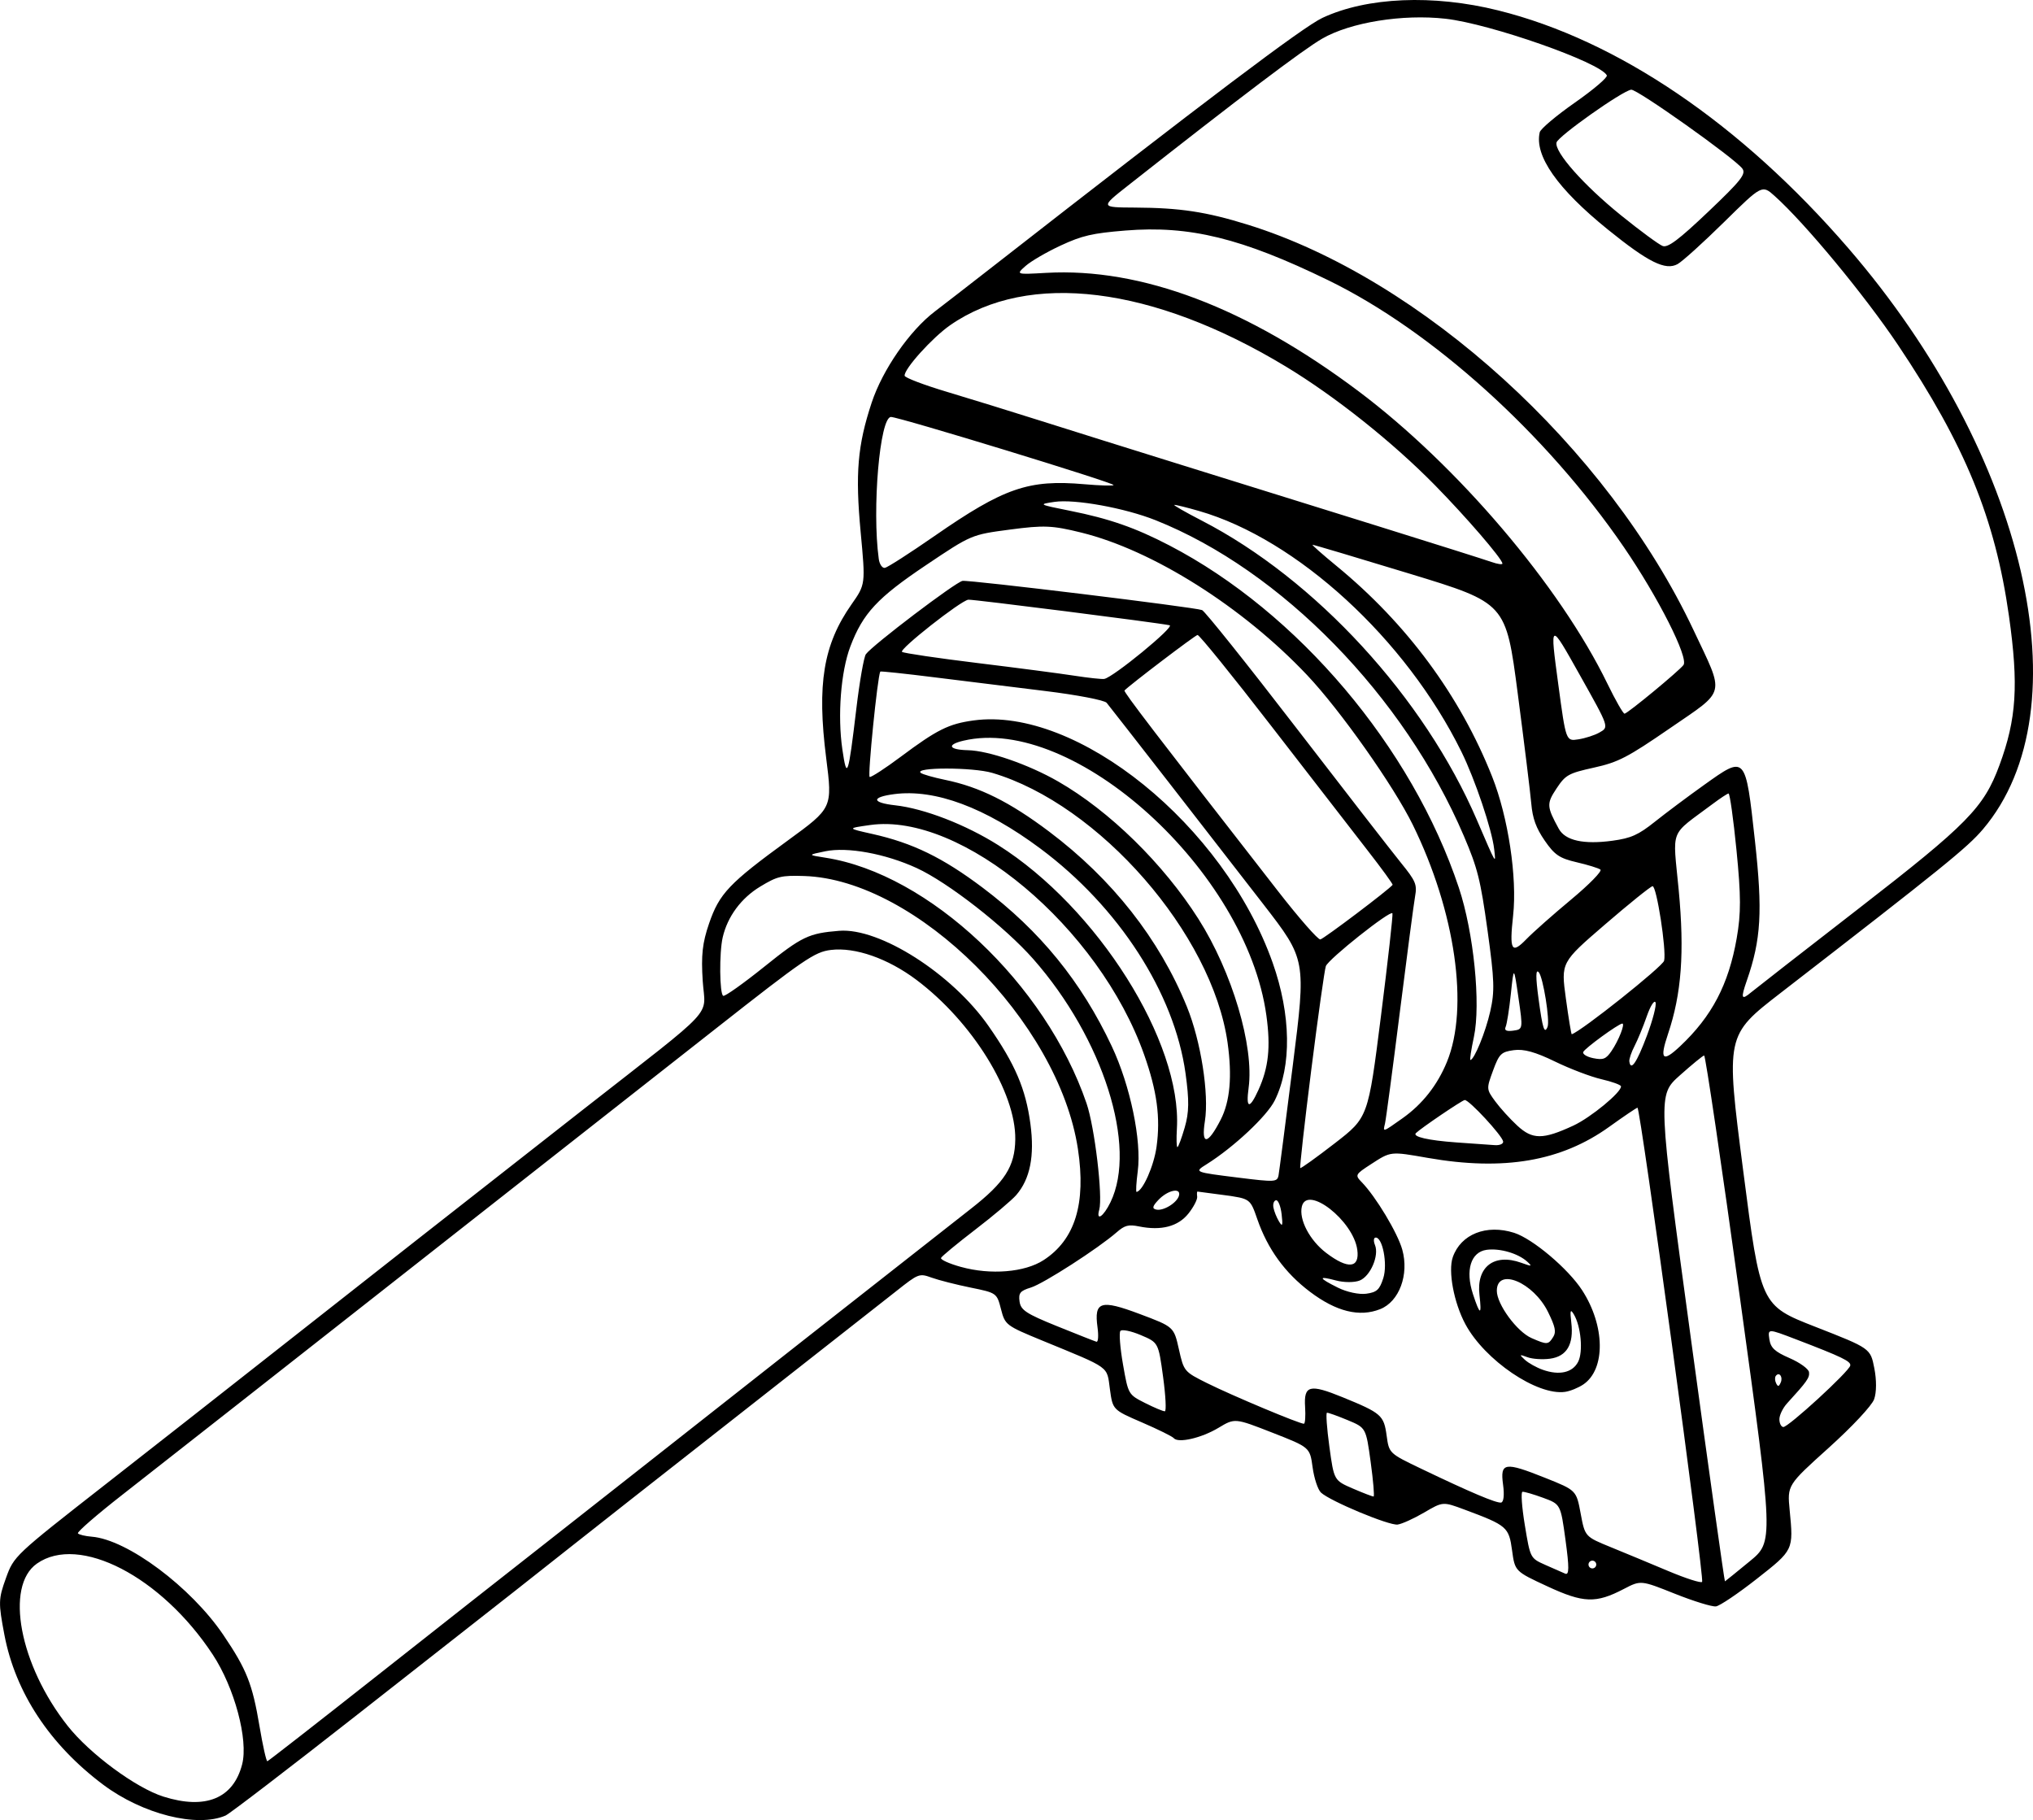 <?xml version="1.0" encoding="UTF-8" standalone="no"?>
<!-- Created with Inkscape (http://www.inkscape.org/) -->

<svg
   xmlns:dc="http://purl.org/dc/elements/1.1/"
   xmlns:cc="http://creativecommons.org/ns#"
   xmlns:rdf="http://www.w3.org/1999/02/22-rdf-syntax-ns#"
   xmlns:svg="http://www.w3.org/2000/svg"
   xmlns="http://www.w3.org/2000/svg"
   xmlns:sodipodi="http://sodipodi.sourceforge.net/DTD/sodipodi-0.dtd"
   xmlns:inkscape="http://www.inkscape.org/namespaces/inkscape"
   width="84.667mm"
   height="75.797mm"
   viewBox="0 0 300 268.572"
   id="svg2"
   version="1.1"
   inkscape:version="0.91 r13725"
   sodipodi:docname="pot3.svg">
  <defs
     id="defs4" />
  <sodipodi:namedview
     id="base"
     pagecolor="#ffffff"
     bordercolor="#666666"
     borderopacity="1.0"
     inkscape:pageopacity="0.0"
     inkscape:pageshadow="2"
     inkscape:zoom="0.35"
     inkscape:cx="759.57451"
     inkscape:cy="-3.7867141"
     inkscape:document-units="px"
     inkscape:current-layer="layer1"
     showgrid="false"
     fit-margin-top="0"
     fit-margin-left="0"
     fit-margin-right="0"
     fit-margin-bottom="0"
     inkscape:window-width="1280"
     inkscape:window-height="657"
     inkscape:window-x="-8"
     inkscape:window-y="-8"
     inkscape:window-maximized="1" />
  <g
     inkscape:label="Layer 1"
     inkscape:groupmode="layer"
     id="layer1"
     transform="translate(384.575,-488.575)">
    <path
       style="fill:#000000"
       d="m -351.284,756.473 c 0.585,-0.255 9.3,-6.927 19.367,-14.828 10.067,-7.9 20.536,-16.115 23.264,-18.256 2.729,-2.14 6.603,-5.2 8.611,-6.799 2.007,-1.599 12.815,-10.094 24.017,-18.879 11.202,-8.784 21.874,-17.165 23.715,-18.624 3.28,-2.598 3.387,-2.639 5.223,-1.978 1.031,0.371 3.614,1.029 5.74,1.462 3.845,0.784 3.87,0.801 4.483,3.178 0.604,2.343 0.724,2.435 6.131,4.658 10.14,4.171 9.467,3.687 9.941,7.148 0.417,3.052 0.417,3.052 4.731,4.914 2.372,1.024 4.482,2.066 4.688,2.316 0.646,0.784 4.087,-0.007 6.602,-1.518 2.415,-1.451 2.415,-1.451 7.952,0.714 5.537,2.165 5.537,2.165 5.94,5.112 0.222,1.621 0.776,3.298 1.233,3.727 1.336,1.255 10.054,4.892 11.315,4.719 0.635,-0.087 2.397,-0.886 3.916,-1.776 2.762,-1.618 2.762,-1.618 5.945,-0.433 6.281,2.338 6.553,2.571 7.024,6.017 0.423,3.091 0.423,3.091 5.208,5.309 5.339,2.476 7.152,2.539 11.273,0.393 2.511,-1.308 2.511,-1.308 7.544,0.7 2.768,1.104 5.496,1.944 6.062,1.867 0.566,-0.077 3.276,-1.905 6.022,-4.061 5.451,-4.28 5.427,-4.23 4.856,-10.133 -0.357,-3.694 -0.357,-3.694 5.75,-9.196 3.457,-3.114 6.369,-6.226 6.71,-7.171 0.364,-1.008 0.376,-2.828 0.029,-4.594 -0.574,-2.924 -0.574,-2.924 -8.677,-6.093 -8.103,-3.168 -8.103,-3.168 -10.676,-23.088 -2.573,-19.92 -2.573,-19.92 5.532,-26.19 23.953,-18.532 27.565,-21.454 29.855,-24.154 15.087,-17.786 6.375,-55.364 -19.881,-85.752 -15.848,-18.343 -34.035,-30.693 -51.654,-35.075 -9.591,-2.386 -19.374,-1.97 -25.94,1.103 -2.853,1.335 -16.913,11.944 -48.799,36.82 -3.305,2.578 -7.078,5.502 -8.386,6.497 -3.73,2.839 -7.722,8.601 -9.332,13.471 -2.08,6.29 -2.432,10.436 -1.622,19.097 0.721,7.708 0.721,7.708 -1.347,10.655 -4.161,5.93 -5.125,11.772 -3.74,22.681 0.934,7.358 0.934,7.358 -5.639,12.147 -8.68,6.324 -10.122,7.841 -11.636,12.244 -0.994,2.89 -1.193,4.693 -0.942,8.524 0.358,5.464 2.408,3.26 -17.56,18.881 -13.262,10.375 -37.438,29.35 -47.257,37.091 -5.311,4.187 -15.768,12.389 -23.238,18.228 -13.531,10.575 -13.587,10.628 -14.771,13.905 -1.111,3.074 -1.125,3.621 -0.223,8.361 1.621,8.517 6.697,16.215 14.589,22.12 5.807,4.346 13.858,6.37 18.056,4.539 z m -9.179,-2.79 c -4.061,-1.283 -10.863,-6.306 -14.127,-10.433 -7.092,-8.968 -9.298,-20.601 -4.541,-23.948 6.22,-4.377 18.373,1.911 25.951,13.428 3.209,4.876 5.269,12.567 4.337,16.189 -1.299,5.048 -5.399,6.729 -11.619,4.765 z m 225.403,-67.604 c -4.894,-35.905 -4.894,-35.905 -1.644,-38.807 1.788,-1.596 3.408,-2.924 3.601,-2.95 0.193,-0.026 2.577,16.106 5.298,35.849 4.947,35.897 4.947,35.897 1.428,38.79 -1.935,1.591 -3.58,2.922 -3.654,2.958 -0.075,0.036 -2.338,-16.092 -5.03,-35.84 z m -11.827,30.793 c -3.801,-1.55 -3.801,-1.55 -4.438,-4.968 -0.637,-3.418 -0.637,-3.418 -5.219,-5.249 -6.006,-2.399 -6.68,-2.292 -6.23,0.997 0.21,1.533 0.091,2.59 -0.297,2.643 -0.718,0.098 -4.506,-1.506 -11.73,-4.968 -4.796,-2.298 -4.796,-2.298 -5.154,-4.913 -0.411,-3.005 -0.777,-3.324 -6.49,-5.659 -4.881,-1.995 -5.746,-1.772 -5.542,1.431 0.085,1.337 0.008,2.451 -0.171,2.476 -0.528,0.072 -10.595,-4.148 -14.3,-5.995 -3.384,-1.687 -3.419,-1.729 -4.154,-5.003 -0.741,-3.302 -0.741,-3.302 -5.784,-5.196 -5.778,-2.169 -6.747,-1.862 -6.222,1.976 0.169,1.237 0.099,2.19 -0.155,2.119 -0.255,-0.071 -2.866,-1.102 -5.803,-2.29 -4.569,-1.849 -5.37,-2.375 -5.547,-3.647 -0.175,-1.25 0.091,-1.577 1.668,-2.06 1.857,-0.568 9.956,-5.784 12.677,-8.164 1.17,-1.024 1.733,-1.17 3.294,-0.854 3.275,0.662 5.767,0.008 7.292,-1.913 0.761,-0.959 1.337,-2.078 1.281,-2.488 -0.056,-0.41 -0.037,-0.745 0.043,-0.745 0.08,2.8e-4 1.863,0.237 3.963,0.525 3.818,0.525 3.818,0.525 4.866,3.549 1.529,4.41 4.071,7.916 7.766,10.709 3.883,2.935 7.308,3.783 10.371,2.566 2.809,-1.116 4.283,-5.093 3.255,-8.783 -0.687,-2.465 -3.909,-7.825 -5.982,-9.95 -1.016,-1.042 -0.966,-1.142 1.348,-2.642 2.972,-1.928 2.848,-1.914 8.409,-0.941 11.2,1.959 19.679,0.506 26.766,-4.588 2.125,-1.527 4.001,-2.796 4.168,-2.819 0.419,-0.057 9.901,69.494 9.539,69.97 -0.16,0.211 -2.405,-0.508 -4.989,-1.597 -2.584,-1.089 -6.409,-2.678 -8.499,-3.53 z m -4.033,-24.013 c 3.295,-2.251 3.21,-8.657 -0.185,-13.892 -2.066,-3.186 -7.308,-7.61 -10.043,-8.478 -4.088,-1.297 -7.857,0.199 -9.043,3.589 -0.721,2.061 0.159,6.742 1.863,9.907 2.862,5.315 10.597,10.561 14.705,9.974 0.759,-0.109 1.976,-0.604 2.703,-1.101 z m -6.004,-2.16 c -0.927,-0.329 -2.11,-0.991 -2.63,-1.47 -0.866,-0.798 -0.834,-0.83 0.386,-0.38 0.732,0.27 2.227,0.368 3.322,0.218 2.479,-0.339 3.524,-2.113 3.141,-5.329 -0.215,-1.801 -0.135,-2.063 0.37,-1.223 1.055,1.753 1.399,5.532 0.637,7.012 -0.824,1.601 -2.781,2.04 -5.227,1.171 z m -1.646,-4.674 c -2.161,-0.943 -5.137,-5.002 -5.126,-6.99 0.019,-3.49 5.401,-1.251 7.561,3.146 1.065,2.167 1.224,2.929 0.768,3.662 -0.734,1.179 -0.899,1.189 -3.204,0.183 z m -8.653,-6.507 c -1.147,-3.499 -0.31,-6.199 2.021,-6.518 1.945,-0.266 4.662,0.526 5.994,1.748 0.783,0.718 0.7,0.733 -0.887,0.163 -3.996,-1.435 -6.638,0.595 -6.163,4.737 0.357,3.113 0.087,3.077 -0.965,-0.13 z m -179.056,63.791 c -1.054,-6.268 -1.893,-8.387 -5.341,-13.483 -4.785,-7.071 -14.164,-14.073 -19.418,-14.495 -0.963,-0.077 -1.882,-0.299 -2.041,-0.491 -0.159,-0.193 2.804,-2.765 6.584,-5.716 3.78,-2.951 11.571,-9.064 17.314,-13.583 5.742,-4.519 20.662,-16.243 33.154,-26.053 12.493,-9.81 29.175,-22.915 37.071,-29.124 13.091,-10.293 14.589,-11.317 16.986,-11.613 3.572,-0.441 8.417,1.252 12.624,4.411 8.241,6.189 14.681,16.579 14.591,23.54 -0.051,3.989 -1.545,6.327 -6.537,10.229 -6.753,5.279 -42.745,33.572 -48.998,38.517 -3.013,2.383 -9.357,7.37 -14.097,11.082 -4.74,3.712 -15.781,12.399 -24.536,19.306 -8.755,6.906 -16.044,12.589 -16.198,12.629 -0.154,0.04 -0.675,-2.28 -1.158,-5.154 z m 189.714,-23.827 c -2.194,-0.98 -2.194,-0.98 -2.997,-5.847 -0.442,-2.677 -0.599,-4.895 -0.349,-4.93 0.249,-0.035 1.618,0.363 3.041,0.884 2.587,0.948 2.587,0.948 3.31,6.233 0.557,4.073 0.547,5.211 -0.044,4.963 -0.422,-0.177 -1.754,-0.763 -2.961,-1.303 z m 6.402,0.034 c -0.043,-0.312 0.178,-0.603 0.49,-0.645 0.312,-0.043 0.603,0.178 0.645,0.49 0.043,0.312 -0.178,0.603 -0.49,0.645 -0.312,0.043 -0.603,-0.178 -0.645,-0.49 z m -34.77,-11.285 c -2.79,-1.204 -2.79,-1.204 -3.471,-6.175 -0.374,-2.734 -0.534,-4.991 -0.355,-5.015 0.179,-0.025 1.546,0.464 3.04,1.085 2.715,1.129 2.715,1.129 3.407,6.184 0.38,2.78 0.574,5.071 0.431,5.09 -0.143,0.02 -1.516,-0.506 -3.051,-1.169 z m 62.935,-10.265 c 0.015,-0.605 0.523,-1.643 1.13,-2.307 2.958,-3.236 3.351,-3.795 3.24,-4.61 -0.066,-0.482 -1.356,-1.413 -2.867,-2.069 -2.187,-0.949 -2.795,-1.516 -2.982,-2.778 -0.235,-1.586 -0.235,-1.586 3.884,-0.01 6.822,2.611 8.171,3.261 8.054,3.882 -0.165,0.879 -9.207,9.171 -9.895,9.075 -0.324,-0.045 -0.577,-0.577 -0.563,-1.183 z m -0.53,-6.361 c 0.498,-0.656 1.093,0.148 0.724,0.978 -0.278,0.628 -0.412,0.646 -0.683,0.096 -0.185,-0.376 -0.204,-0.86 -0.041,-1.074 z m -93.069,4.002 c -2.485,-1.257 -2.485,-1.257 -3.263,-5.696 -0.428,-2.442 -0.602,-4.664 -0.386,-4.938 0.215,-0.274 1.565,-0.002 3,0.605 2.609,1.104 2.609,1.104 3.3,6.155 0.38,2.778 0.498,5.069 0.263,5.09 -0.236,0.022 -1.547,-0.526 -2.913,-1.217 z m 28.452,-17.024 c -2.898,-1.439 -2.986,-1.78 -0.274,-1.059 1.181,0.314 2.713,0.316 3.49,0.004 1.576,-0.633 2.892,-3.688 2.254,-5.233 -0.234,-0.567 -0.206,-1.061 0.063,-1.098 1.041,-0.142 1.828,3.899 1.165,5.977 -0.547,1.715 -0.958,2.091 -2.518,2.304 -1.06,0.145 -2.863,-0.241 -4.179,-0.895 z m -1.722,-5.121 c -2.437,-1.851 -4.052,-4.922 -3.601,-6.847 0.762,-3.247 7.593,2.071 8.181,6.368 0.375,2.744 -1.359,2.925 -4.58,0.479 z m -53.901,2.064 c -1.731,-0.48 -3.056,-1.078 -2.944,-1.329 0.112,-0.251 2.388,-2.133 5.058,-4.181 2.67,-2.048 5.39,-4.343 6.044,-5.1 2.045,-2.368 2.722,-5.771 2.088,-10.502 -0.692,-5.166 -2.251,-8.809 -6.179,-14.439 -5.388,-7.72 -16.066,-14.527 -22.041,-14.049 -4.49,0.359 -5.509,0.846 -11.015,5.27 -3.1,2.49 -5.841,4.437 -6.092,4.326 -0.55,-0.244 -0.606,-6.354 -0.079,-8.632 0.709,-3.064 2.715,-5.782 5.523,-7.482 2.531,-1.532 3.122,-1.675 6.5,-1.567 16.557,0.529 37.542,21.453 40.394,40.278 1.223,8.072 -0.421,13.39 -5.072,16.405 -2.776,1.8 -7.808,2.213 -12.184,1 z m 46.104,-8.776 c -0.097,-0.543 0.08,-1.023 0.392,-1.066 0.312,-0.043 0.681,0.883 0.819,2.056 0.202,1.712 0.124,1.923 -0.392,1.066 -0.354,-0.588 -0.722,-1.513 -0.819,-2.056 z m -16.985,-1.097 c 1.359,-1.447 3.343,-1.891 3.06,-0.685 -0.25,1.067 -2.293,2.337 -3.365,2.093 -0.64,-0.146 -0.568,-0.478 0.305,-1.408 z m -8.717,1.433 c 0.546,-1.955 -0.672,-12.185 -1.867,-15.68 -6.04,-17.67 -23.273,-33.892 -38.524,-36.264 -2.649,-0.412 -2.649,-0.412 -0.043,-0.949 3.278,-0.676 8.868,0.349 13.496,2.473 4.621,2.121 13.011,8.667 17.192,13.413 10.332,11.727 15.399,27.688 11.401,35.909 -1.036,2.13 -2.15,2.869 -1.655,1.098 z m 20.585,-4.731 c -6.612,-0.822 -6.599,-0.816 -4.757,-1.97 3.998,-2.505 8.916,-7.106 10.067,-9.419 2.523,-5.066 2.411,-12.643 -0.299,-20.313 -7.165,-20.276 -28.866,-37.858 -44.147,-35.767 -3.66,0.501 -5.385,1.36 -10.716,5.34 -2.295,1.713 -4.369,3.064 -4.608,3.001 -0.327,-0.085 1.153,-14.797 1.564,-15.553 0.043,-0.078 3.635,0.303 7.984,0.847 4.349,0.544 11.718,1.455 16.377,2.024 4.658,0.569 8.728,1.351 9.044,1.738 0.906,1.109 16.203,20.773 23.143,29.749 6.296,8.142 6.296,8.142 4.333,23.694 -1.079,8.553 -2.03,15.886 -2.112,16.295 -0.197,0.98 -0.524,0.999 -5.873,0.334 z m 32.097,-5.204 c -4.137,-0.296 -6.489,-0.838 -5.953,-1.371 0.724,-0.721 6.789,-4.833 7.202,-4.883 0.608,-0.075 5.554,5.26 5.671,6.118 0.048,0.35 -0.495,0.588 -1.227,0.539 -0.722,-0.049 -3.284,-0.229 -5.693,-0.402 z m 9.014,-2.47 c -1.082,-0.999 -2.556,-2.624 -3.276,-3.611 -1.295,-1.776 -1.298,-1.823 -0.307,-4.523 0.904,-2.463 1.201,-2.755 3.057,-3.009 1.48,-0.203 3.181,0.267 6.076,1.676 2.211,1.076 5.296,2.251 6.856,2.61 1.56,0.359 2.86,0.83 2.89,1.047 0.115,0.837 -4.46,4.611 -7.032,5.802 -4.492,2.08 -6.017,2.082 -8.264,0.007 z m -30.405,-8.256 c 0.997,-7.904 1.964,-14.781 2.148,-15.283 0.387,-1.054 9.565,-8.335 9.829,-7.798 0.097,0.197 -0.671,7.056 -1.706,15.243 -1.882,14.886 -1.882,14.886 -6.797,18.688 -2.703,2.091 -4.998,3.738 -5.101,3.661 -0.102,-0.078 0.63,-6.608 1.627,-14.511 z m -25.607,14.969 c 0.587,-4.506 -1.101,-12.622 -3.832,-18.426 -4.485,-9.533 -10.594,-17.037 -19.05,-23.402 -5.906,-4.446 -10.338,-6.603 -16.301,-7.935 -3.719,-0.831 -3.719,-0.831 -0.315,-1.313 13.491,-1.911 33.807,15.119 40.444,33.9 1.9,5.377 2.424,9.268 1.828,13.575 -0.393,2.835 -2.031,6.535 -2.949,6.661 -0.125,0.017 -0.047,-1.36 0.175,-3.06 z m 36.482,-7.015 c 0.139,-0.576 1.119,-7.93 2.177,-16.344 1.059,-8.414 2.08,-16.163 2.269,-17.221 0.308,-1.72 0.088,-2.239 -2.087,-4.919 -1.337,-1.648 -8.32,-10.647 -15.517,-19.998 -7.197,-9.352 -13.422,-17.135 -13.833,-17.297 -1.074,-0.422 -34.222,-4.463 -35.347,-4.309 -0.97,0.133 -13.3,9.485 -14.263,10.819 -0.297,0.411 -0.93,4.025 -1.407,8.03 -1.192,10.014 -1.393,10.599 -2.063,6.023 -0.73,-4.986 -0.227,-11.488 1.175,-15.186 1.859,-4.902 3.988,-7.191 11.172,-12.011 6.699,-4.495 6.699,-4.495 12.379,-5.246 5.03,-0.666 6.235,-0.615 10.531,0.444 10.559,2.603 23.807,10.963 33.32,21.027 4.889,5.172 12.781,16.352 15.606,22.109 6.277,12.791 8.316,26.977 5.028,34.975 -1.416,3.443 -3.615,6.233 -6.553,8.314 -2.969,2.102 -2.899,2.081 -2.588,0.791 z m -30.706,0.731 c 0.754,-12.788 -11.724,-32.584 -26.363,-41.823 -4.815,-3.039 -10.929,-5.404 -15.199,-5.879 -3.503,-0.389 -3.574,-1.206 -0.143,-1.652 6.024,-0.782 13.414,1.97 21.539,8.021 11.596,8.636 19.801,21.342 21.443,33.207 0.551,3.984 0.524,5.737 -0.124,7.968 -0.457,1.573 -0.94,2.875 -1.074,2.894 -0.133,0.018 -0.169,-1.213 -0.079,-2.736 z m 4.131,-1.091 c 0.633,-4.018 -0.591,-11.815 -2.651,-16.878 -4.072,-10.01 -11.023,-18.847 -20.336,-25.856 -5.825,-4.384 -10.262,-6.589 -15.369,-7.638 -1.698,-0.349 -3.307,-0.811 -3.574,-1.026 -1.053,-0.85 7.672,-0.848 10.555,0.002 15.783,4.655 32.464,23.781 34.722,39.812 0.696,4.942 0.365,8.663 -1.01,11.351 -1.921,3.754 -2.908,3.852 -2.337,0.233 z m 62.633,-8.822 c -0.047,-0.342 0.3,-1.365 0.77,-2.274 0.47,-0.909 1.282,-2.881 1.804,-4.384 0.522,-1.503 1.1,-2.431 1.284,-2.064 0.184,0.368 -0.388,2.593 -1.271,4.944 -1.493,3.975 -2.383,5.274 -2.587,3.777 z m 5.707,-4.05 c 1.997,-5.926 2.449,-12.013 1.578,-21.247 -0.882,-9.338 -1.478,-7.83 5.026,-12.703 1.091,-0.817 2.137,-1.507 2.326,-1.533 0.189,-0.026 0.718,3.74 1.176,8.368 0.67,6.776 0.676,9.308 0.03,12.999 -1.192,6.812 -3.655,11.511 -8.344,15.923 -2.607,2.453 -3.071,1.986 -1.792,-1.807 z m -12.506,2.656 c 0.247,-0.556 5.112,-4.102 5.747,-4.188 0.488,-0.067 -0.52,2.509 -1.595,4.072 -0.806,1.172 -1.212,1.329 -2.677,1.033 -0.95,-0.192 -1.614,-0.604 -1.475,-0.917 z m -49.382,5.288 c 0.83,-6.113 -2.438,-17.107 -7.405,-24.918 -5.189,-8.159 -13.128,-15.937 -20.708,-20.287 -4.36,-2.502 -10.245,-4.541 -13.308,-4.61 -2.838,-0.064 -3.192,-0.806 -0.669,-1.402 16.308,-3.854 41.767,19.23 44.711,40.54 0.649,4.694 0.326,7.702 -1.18,11.011 -1.317,2.893 -1.862,2.767 -1.441,-0.334 z m 33.242,-7.493 c 1.041,-4.88 -0.022,-15.432 -2.22,-22.031 -6.906,-20.736 -23.747,-40.649 -42.719,-50.511 -5.021,-2.61 -8.863,-3.949 -14.651,-5.107 -4.677,-0.936 -4.715,-0.958 -2.306,-1.315 2.995,-0.444 10.383,0.895 14.928,2.706 18.562,7.396 36.675,25.951 45.493,46.604 2.021,4.733 2.451,6.447 3.487,13.91 1.023,7.369 1.077,8.976 0.401,11.966 -0.692,3.059 -2.339,7.092 -2.929,7.173 -0.118,0.016 0.114,-1.512 0.516,-3.396 z m 13.574,-5.684 c -0.727,-5.317 -0.727,-5.317 5.758,-10.907 3.567,-3.074 6.731,-5.623 7.031,-5.664 0.595,-0.081 2.074,9.439 1.709,10.998 -0.198,0.845 -12.235,10.425 -13.632,10.849 -0.076,0.023 -0.466,-2.351 -0.866,-5.275 z m -4.033,0.042 c -0.436,-3.233 -0.425,-4.444 0.035,-3.908 0.649,0.756 1.671,7.146 1.29,8.064 -0.458,1.1 -0.73,0.247 -1.324,-4.156 z m 30.741,-2.704 c 2.101,-6.041 2.34,-10.193 1.19,-20.625 -1.4,-12.7 -1.334,-12.627 -7.517,-8.214 -2.376,1.695 -5.64,4.136 -7.255,5.425 -2.427,1.937 -3.505,2.421 -6.227,2.793 -4.283,0.586 -6.992,-0.016 -7.949,-1.766 -1.787,-3.27 -1.812,-3.702 -0.337,-5.931 1.332,-2.013 1.765,-2.255 5.529,-3.088 3.593,-0.795 4.941,-1.494 11.218,-5.812 8.373,-5.76 8.108,-4.657 3.475,-14.483 -12.706,-26.946 -40.112,-51.864 -65.798,-59.827 -6.138,-1.903 -9.964,-2.482 -16.624,-2.518 -5.121,-0.027 -5.121,-0.027 -1.023,-3.254 16.518,-13.005 25.811,-20.035 28.652,-21.675 4.164,-2.404 11.874,-3.648 18.202,-2.936 6.602,0.742 22.903,6.467 23.8,8.359 0.142,0.299 -1.981,2.107 -4.717,4.019 -2.736,1.912 -5.068,3.879 -5.184,4.371 -0.812,3.459 2.598,8.329 10.053,14.357 5.975,4.831 8.498,6.082 10.286,5.101 0.697,-0.383 3.788,-3.176 6.868,-6.207 5.601,-5.512 5.601,-5.512 7.471,-3.834 4.488,4.027 13.262,14.627 18.188,21.973 9.898,14.763 14.343,25.62 16.376,39.996 1.439,10.18 1.121,15.176 -1.401,22.008 -2.316,6.271 -4.706,8.706 -20.758,21.146 -8.166,6.328 -15.313,11.896 -15.884,12.374 -1.455,1.218 -1.563,0.92 -0.634,-1.751 z m -35.596,6.852 c 0.184,-0.415 0.531,-2.609 0.77,-4.876 0.436,-4.122 0.436,-4.122 1.118,0.555 0.679,4.651 0.674,4.678 -0.77,4.876 -1.001,0.137 -1.349,-0.035 -1.118,-0.555 z m 1.102,-16.425 c 0.619,-5.615 -0.724,-14.52 -3.088,-20.486 -4.737,-11.952 -12.577,-22.569 -22.968,-31.103 -2.075,-1.704 -3.669,-3.112 -3.542,-3.129 0.126,-0.017 6.598,1.91 14.382,4.284 14.152,4.315 14.152,4.315 15.895,17.63 0.959,7.323 1.859,14.648 2.002,16.276 0.192,2.196 0.704,3.607 1.982,5.463 1.456,2.113 2.189,2.61 4.71,3.195 1.642,0.381 3.223,0.868 3.512,1.082 0.289,0.214 -1.651,2.2 -4.311,4.413 -2.661,2.213 -5.636,4.847 -6.611,5.853 -2.198,2.268 -2.53,1.681 -1.962,-3.476 z m -34.667,-3.573 c -18.178,-23.349 -22.852,-29.458 -22.679,-29.642 0.753,-0.802 10.414,-8.145 10.778,-8.193 0.252,-0.033 5.138,5.999 10.858,13.404 5.72,7.405 12.123,15.677 14.229,18.381 2.106,2.704 3.77,4.994 3.699,5.088 -0.532,0.701 -10.175,7.983 -10.667,8.055 -0.343,0.051 -3.142,-3.142 -6.218,-7.094 z m 29.329,-10.518 c -7.797,-18.101 -23.81,-35.526 -40.614,-44.195 -2.418,-1.247 -4.235,-2.29 -4.039,-2.316 0.196,-0.027 1.834,0.377 3.639,0.897 14.465,4.166 30.548,18.92 38.721,35.52 2.016,4.095 4.509,11.501 4.837,14.373 0.263,2.305 0.363,2.473 -2.545,-4.278 z m 12.008,-20.002 c -1.262,-9.371 -1.287,-9.361 3.213,-1.334 4.329,7.722 4.288,7.6 2.839,8.424 -0.684,0.389 -2.072,0.838 -3.084,0.996 -1.84,0.288 -1.84,0.288 -2.968,-8.086 z m 7.247,-0.124 c -7.01,-14.426 -22.156,-32.218 -36.752,-43.172 -16.426,-12.328 -32.043,-18.243 -46.07,-17.45 -4.472,0.253 -4.472,0.253 -3.031,-1.024 0.792,-0.703 3.124,-2.059 5.181,-3.013 3.153,-1.463 4.651,-1.81 9.528,-2.208 9.474,-0.773 17.189,1.118 29.965,7.344 15.315,7.463 32.141,22.653 43.593,39.354 5.072,7.397 9.607,16.367 8.807,17.418 -0.696,0.914 -8.198,7.109 -8.69,7.176 -0.196,0.027 -1.335,-1.964 -2.531,-4.424 z m -78.651,-1.178 c -2.065,-0.32 -8.518,-1.165 -14.34,-1.876 -5.822,-0.711 -10.816,-1.448 -11.097,-1.638 -0.513,-0.345 8.628,-7.547 9.779,-7.704 0.58,-0.079 27.924,3.393 29.706,3.772 0.827,0.176 -8.335,7.697 -9.646,7.919 -0.356,0.06 -2.337,-0.153 -4.402,-0.473 z m 44.768,-22.081 c -8.305,-2.589 -21.215,-6.61 -28.689,-8.936 -7.474,-2.326 -16.989,-5.306 -21.145,-6.624 -4.156,-1.318 -10.337,-3.227 -13.736,-4.243 -3.399,-1.016 -6.213,-2.087 -6.253,-2.379 -0.13,-0.953 4.075,-5.624 6.713,-7.457 11.584,-8.047 29.898,-5.787 49.573,6.119 7.255,4.39 15.766,11.168 21.984,17.506 4.608,4.697 9.839,10.764 9.944,11.533 0.028,0.201 -0.702,0.101 -1.621,-0.223 -0.919,-0.324 -8.466,-2.707 -16.771,-5.296 z m -73.643,4.842 c -1.009,-7.377 0.154,-20.912 1.8,-20.943 1.126,-0.021 33.081,9.755 32.855,10.052 -0.099,0.13 -2.028,0.074 -4.287,-0.124 -8.262,-0.726 -11.879,0.522 -22.155,7.648 -3.631,2.518 -6.92,4.63 -7.309,4.693 -0.389,0.063 -0.796,-0.533 -0.904,-1.326 z m 109.525,-50.7 c -5.511,-4.454 -9.839,-9.343 -9.511,-10.742 0.213,-0.908 9.689,-7.61 11.017,-7.792 0.854,-0.117 15.33,10.16 16.41,11.65 0.57,0.787 -0.209,1.77 -5.038,6.36 -4.355,4.139 -5.954,5.34 -6.726,5.053 -0.558,-0.207 -3.326,-2.245 -6.152,-4.529 z"
       id="path3347"
       inkscape:connector-curvature="0" />
  </g>
</svg>
